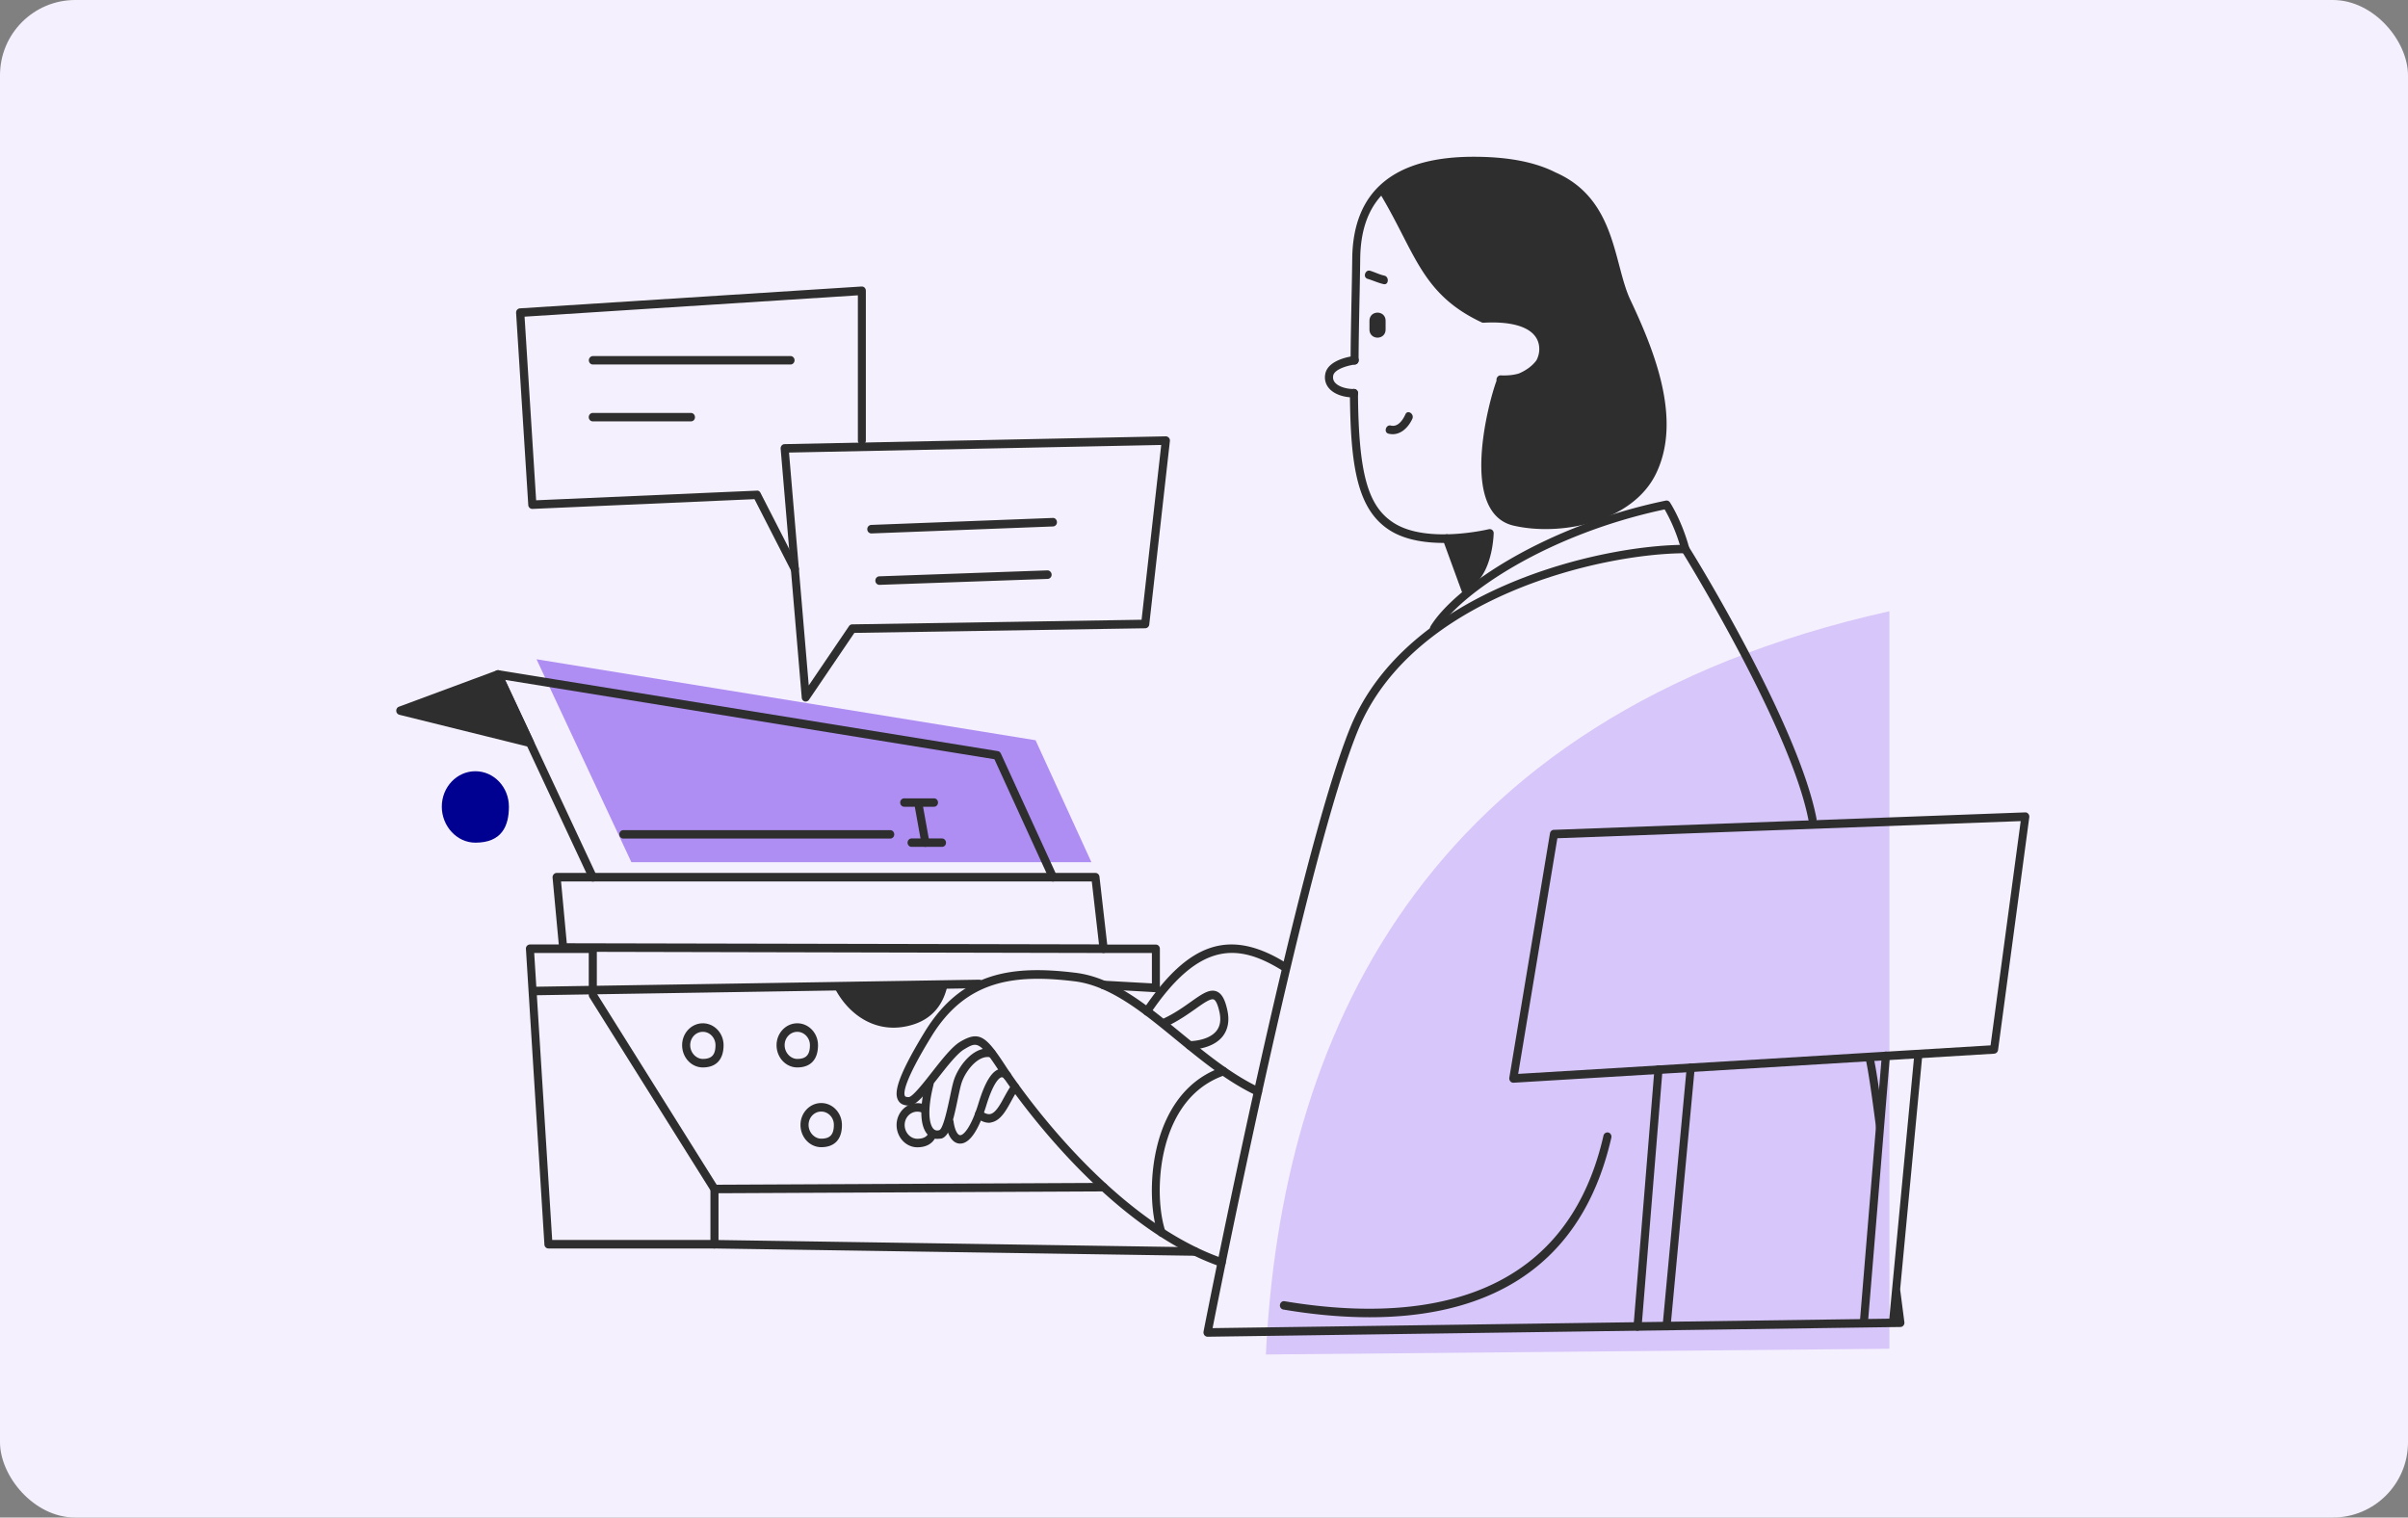<svg fill="none" height="242" width="384" xmlns="http://www.w3.org/2000/svg"><rect width="100%" height="100%" fill="#808080" stroke="none"/><rect fill="#f5f0fd" height="242" rx="12" width="384"/><path d="m301.302 97.472c-75.347 16.825-97.03 69.002-99.434 118.528l99.434-.917z" fill="#d7c6f9"/><path d="m165.141 118.045-79.581-12.913 15.122 32.357h73.361z" fill="#af8ef3"/><path d="m81.155 128.634c0 3.11-1.148 5.745-5.351 5.745-2.947 0-5.35-2.635-5.35-5.745 0-3.109 2.388-5.646 5.35-5.646 2.947 0 5.35 2.52 5.35 5.646z" fill="#000091"/><g fill="#2e2e2e"><path d="m241.325 172.661a.621.621 0 0 1 -.48-.229.736.736 0 0 1 -.155-.573l6.483-38.969c.046-.311.31-.557.605-.557l75.176-2.782c.186-.017.372.082.496.229a.697.697 0 0 1 .155.556l-4.978 37.104a.677.677 0 0 1 -.605.589l-76.666 4.632zm7.026-38.986-6.25 37.578 75.331-4.55 4.808-35.761z"/><path d="m261.147 212.203h-.062c-.357-.033-.62-.36-.589-.737l3.334-40.949c.031-.377.326-.671.698-.622.357.033.621.36.59.736l-3.335 40.95c-.031.36-.31.622-.636.622zm4.622-.066h-.062c-.356-.032-.605-.376-.574-.736l3.847-41.195a.643.643 0 0 1 .698-.606c.357.033.605.377.574.737l-3.847 41.195a.63.63 0 0 1 -.636.605zm31.469-.556h-.062c-.357-.033-.621-.36-.59-.736l3.506-42.521c.031-.377.356-.655.698-.622.356.032.62.36.589.736l-3.505 42.521a.646.646 0 0 1 -.636.622zm4.638-.065h-.062c-.357-.033-.605-.377-.574-.737l4.017-42.455a.651.651 0 0 1 .698-.606c.357.033.605.377.574.737l-4.017 42.455a.653.653 0 0 1 -.636.606zm-173.386-99.641c-.062 0-.108 0-.17-.017a.653.653 0 0 1 -.466-.589l-3.365-39.706a.725.725 0 0 1 .155-.507.614.614 0 0 1 .465-.23l60.799-1.243c.186 0 .356.082.496.23a.678.678 0 0 1 .155.54l-3.288 29.23a.666.666 0 0 1 -.636.606l-46.39.736-7.243 10.672a.638.638 0 0 1 -.512.278zm-2.667-39.706 3.148 37.136 6.421-9.46a.616.616 0 0 1 .512-.278l46.142-.736 3.133-27.873z"/><path d="m138.943 85.066a.653.653 0 0 1 -.636-.655.665.665 0 0 1 .621-.703l28.957-1.113c.341-.033.651.278.666.654a.663.663 0 0 1 -.62.704l-28.957 1.113zm1.288 8.2a.653.653 0 0 1 -.636-.655.665.665 0 0 1 .621-.704l26.816-.949c.31-.016.652.278.667.655a.663.663 0 0 1 -.62.704zm-13.478-1.85a.654.654 0 0 1 -.573-.36l-5.863-11.456-35.41 1.554a.653.653 0 0 1 -.666-.638l-1.939-30.622a.689.689 0 0 1 .155-.491.676.676 0 0 1 .45-.23l54.486-3.485c.171 0 .357.049.481.18a.73.73 0 0 1 .202.49v23.896c0 .376-.295.671-.636.671-.342 0-.636-.31-.636-.67v-23.16l-53.153 3.405 1.846 29.28 35.192-1.538c.264-.033.481.131.589.36l6.049 11.817a.697.697 0 0 1 -.263.916.678.678 0 0 1 -.311.082z"/><path d="m126.071 58.126h-31.532c-.356 0-.636-.31-.636-.67s.295-.672.636-.672h31.532c.356 0 .636.311.636.671s-.28.671-.636.671zm-15.882 9.068h-15.665c-.357 0-.636-.312-.636-.672 0-.376.294-.67.636-.67h15.665c.356 0 .635.31.635.67a.637.637 0 0 1 -.635.671zm113.935-1.13c-.419.933-1.21 2.079-2.326 1.8-.807-.196-1.179 1.097-.372 1.293 1.706.426 3.086-.834 3.799-2.373.342-.769-.744-1.505-1.101-.72zm-8.205-2.684c-1.768 0-3.272-.573-4.048-1.538a2.633 2.633 0 0 1 -.542-2.145c.372-2.373 4.203-2.88 4.637-2.93.341-.048.667.23.713.606.031.377-.217.704-.573.753-1.071.131-3.335.72-3.506 1.8-.062.41.016.737.264 1.048.512.638 1.722 1.064 3.071 1.064.357 0 .636.31.636.671 0 .36-.295.671-.652.671zm5.041-12.21v1.359c0 1.751-2.574 1.751-2.574 0v-1.359c0-1.75 2.574-1.75 2.574 0zm-2.451-7.987c.76.23 1.474.606 2.249.77.807.18.698 1.538-.108 1.358-.884-.196-1.706-.59-2.575-.85-.791-.246-.357-1.523.434-1.278z"/><path d="m237.99 84.542c-.156-.147-.373-.196-.574-.147-.093.016-9.679 2.324-14.983-.9-4.296-2.619-5.785-7.873-5.878-20.802 0-.377-.264-.655-.652-.671-.356 0-.635.31-.635.687.093 11.719 1.163 18.69 6.529 21.964 2.59 1.571 6.018 1.964 9.011 1.899l2.187 5.4a.688.688 0 0 0 -.341.885c.109.261.341.425.59.425.077 0 .527.786.604.753 4.157-1.833 4.328-8.658 4.343-8.904a.676.676 0 0 0 -.201-.589zm21.993-36.743c-2.698-5.728-2.233-16.056-11.911-20.295-3.304-1.686-7.647-2.504-13.075-2.504-12.687 0-19.201 5.434-19.356 16.138a696.03 696.03 0 0 1 -.124 6.923c-.063 3.306-.125 6.236-.14 9.378 0 .376.279.687.636.687s.636-.294.636-.67c.015-3.127.077-6.056.139-9.363.047-2.11.093-4.37.124-6.939.062-4.239 1.164-7.545 3.351-9.951 5.49 9.247 6.498 15.745 16.037 20.213a.563.563 0 0 0 .279.049c3.8-.213 6.53.41 7.894 1.768.652.654.993 1.473.993 2.438 0 .41-.077 1.08-.45 1.784-.667.917-1.69 1.637-2.823 2.112-.837.245-1.799.343-2.869.294-.186-.016-.341.066-.481.197a.728.728 0 0 0 -.201.49v.197c-1.21 3.175-6.049 21.048 2.729 23.077 7.507 1.735 19.047-.524 22.769-8.412 4.079-8.593-.31-19.46-4.157-27.611z"/><path d="m233.709 94.755c-.264 0-.496-.164-.605-.442l-2.993-8.183a.702.702 0 0 1 .372-.884c.326-.13.698.033.838.393l2.993 8.183a.702.702 0 0 1 -.372.884.596.596 0 0 1 -.233.05z"/><path d="m289.033 131.318a.672.672 0 0 1 -.636-.54c-2.869-14.844-20.007-42.57-20.178-42.831l-.093-.197c-.884-3.29-2.156-5.63-2.668-6.514-18.596 3.945-32.524 13.323-36.246 19.346-.202.311-.589.409-.884.196a.687.687 0 0 1 -.186-.933c3.877-6.301 18.332-16.04 37.503-20.016a.643.643 0 0 1 .651.278c.078.115 1.861 2.848 3.055 7.168 1.257 1.948 17.449 28.413 20.318 43.241a.683.683 0 0 1 -.496.802c-.047-.016-.093 0-.14 0zm10.703 49.248c.108-.687.248-1.375.45-2.062.015-.066.062-.131.093-.18-.636-4.845-1.133-8.053-1.474-9.575a.652.652 0 0 0 -.775-.507c-.341.082-.559.458-.481.818.372 1.62.915 5.303 1.644 10.917.031.311.264.54.543.589z"/><path d="m192.562 213.169a.671.671 0 0 1 -.496-.246.745.745 0 0 1 -.14-.573c.14-.753 14.766-75.156 23.389-96.302 8.98-22.046 39.876-29.165 53.447-29.165.357 0 .636.31.636.67 0 .377-.295.672-.636.672-13.276 0-43.536 6.923-52.253 28.347-8.08 19.82-21.512 86.973-23.14 95.222l108.972-1.522-.326-3.045a.673.673 0 0 1 .559-.752c.356-.05.403-1.244.434-.884l.682 5.27a.7.7 0 0 1 -.155.524.622.622 0 0 1 -.481.229l-110.492 1.555c.016 0 .016 0 0 0z"/><path d="m218.433 210.059c-4.684 0-9.352-.475-13.788-1.228a.662.662 0 0 1 -.528-.769c.062-.376.388-.622.729-.556 19.698 3.289 44.514 1.391 50.857-26.4a.653.653 0 0 1 .776-.507c.341.082.558.458.481.818-5.134 22.488-21.823 28.642-38.527 28.642zm-23.622-8.053a.885.885 0 0 1 -.202-.032c-19.185-6.678-34.54-30.033-35.176-31.015-3.288-5.058-3.645-4.829-5.692-3.617-1.101.654-2.714 2.717-4.126 4.517-2.218 2.831-3.521 4.435-4.653 4.452-.853-.017-1.442-.279-1.752-.884-.543-1.048-.466-3.143 4.249-10.868 5.848-9.558 13.866-10.687 24.087-9.427 6.002.737 11.245 5.041 16.797 9.591 3.955 3.241 8.034 6.596 12.532 8.723.326.148.466.557.326.901a.635.635 0 0 1 -.853.343c-4.653-2.193-8.794-5.597-12.811-8.887-5.398-4.435-10.5-8.609-16.161-9.313-9.756-1.194-17.372-.147-22.862 8.822-4.467 7.283-4.436 9.051-4.203 9.46.062.131.264.18.605.18.605-.016 2.466-2.389 3.691-3.961 1.567-1.996 3.18-4.059 4.482-4.844 3.118-1.866 4.188-.9 7.399 4.042.636.982 15.742 23.961 34.525 30.492a.667.667 0 0 1 .403.851.62.62 0 0 1 -.605.474z"/><path d="m185.241 197.227a.653.653 0 0 1 -.605-.458c-1.442-4.386-1.442-12.291 1.381-18.282 1.954-4.157 4.948-6.956 8.887-8.314.341-.115.698.082.807.442a.683.683 0 0 1 -.419.851c-3.599 1.244-6.344 3.797-8.143 7.627-2.668 5.663-2.668 13.11-1.318 17.234.108.36-.062.737-.404.868a.644.644 0 0 1 -.186.032zm-35.796-15.614c-.543 0-1.039-.212-1.458-.621-1.272-1.293-1.411-4.256-.372-8.331a.643.643 0 0 1 .791-.475c.341.098.543.475.45.835-1.039 4.108-.667 6.301.015 7.005.248.245.543.311.915.196.636-.212 1.365-3.748 1.691-5.253.248-1.195.465-2.226.698-2.897.837-2.341 3.334-5.483 6.095-4.779.341.081.559.458.481.818a.653.653 0 0 1 -.775.507c-1.893-.474-3.924 2.03-4.591 3.945-.202.572-.419 1.62-.652 2.717-.729 3.518-1.303 5.859-2.559 6.268a5.666 5.666 0 0 1 -.729.065z"/><path d="m153.12 182.366h-.139c-1.101-.098-1.908-1.309-2.187-3.306-.047-.376.186-.72.543-.769a.643.643 0 0 1 .729.573c.201 1.44.667 2.127 1.023 2.16.466.066 1.691-.982 2.963-5.123 1.055-3.453 2.187-5.237 3.474-5.45.807-.131 1.411.409 1.644.753.202.311.14.737-.155.949a.624.624 0 0 1 -.9-.163s-.17-.229-.403-.197c-.186.033-1.179.41-2.435 4.518-1.225 3.96-2.652 6.055-4.157 6.055z"/><path d="m157.711 179.044c-.636 0-1.303-.262-1.97-.802a.723.723 0 0 1 -.139-.949.638.638 0 0 1 .899-.148c.559.426 1.024.59 1.427.508.838-.18 1.551-1.473 2.234-2.734.387-.703.791-1.423 1.225-1.996.233-.279.636-.328.9-.082.263.245.31.671.077.949-.372.475-.729 1.113-1.101 1.8-.822 1.506-1.691 3.061-3.087 3.372-.155.049-.31.082-.465.082zm25.204-17.087a.55.55 0 0 1 -.372-.131c-.295-.213-.357-.638-.155-.949 7.212-10.704 13.773-12.832 22.675-7.333a.711.711 0 0 1 .233.933.635.635 0 0 1 -.884.246c-6.917-4.272-13.121-4.714-20.985 6.939a.612.612 0 0 1 -.512.295z"/><path d="m189.724 167.391c-.015 0-.015 0 0 0-.372 0-.651-.311-.651-.688 0-.376.295-.671.636-.671.077 0 3.04-.016 4.312-1.685.558-.737.713-1.703.449-2.93-.341-1.571-.713-1.948-.915-2.03-.496-.212-1.659.606-2.9 1.49-1.194.834-2.668 1.882-4.482 2.749-.326.148-.698 0-.853-.343a.707.707 0 0 1 .325-.901c1.722-.818 3.149-1.833 4.296-2.651 1.722-1.211 2.963-2.095 4.095-1.62.791.327 1.318 1.26 1.691 2.995.356 1.637.108 3.011-.698 4.092-1.629 2.144-4.994 2.193-5.305 2.193zm-77.642 2.831c-1.83 0-3.304-1.587-3.304-3.551 0-1.932 1.489-3.487 3.304-3.487 1.83 0 3.304 1.572 3.304 3.487 0 2.291-1.179 3.551-3.304 3.551zm0-5.679c-1.117 0-2.016.949-2.016 2.128 0 1.178.93 2.193 2.016 2.193 1.411 0 2.016-.655 2.016-2.193 0-1.162-.899-2.128-2.016-2.128zm15.059 5.679c-1.83 0-3.303-1.587-3.303-3.551 0-1.932 1.489-3.487 3.303-3.487 1.831 0 3.304 1.572 3.304 3.487 0 2.291-1.179 3.551-3.304 3.551zm0-5.679c-1.116 0-2.016.949-2.016 2.128 0 1.178.931 2.193 2.016 2.193 1.412 0 2.017-.655 2.017-2.193 0-1.162-.915-2.128-2.017-2.128zm3.817 18.396c-1.83 0-3.304-1.587-3.304-3.551 0-1.932 1.489-3.487 3.304-3.487 1.83 0 3.303 1.572 3.303 3.487.016 2.291-1.163 3.551-3.303 3.551zm0-5.679c-1.117 0-2.016.949-2.016 2.128 0 1.178.93 2.193 2.016 2.193 1.411 0 2.016-.655 2.016-2.193.016-1.162-.899-2.128-2.016-2.128zm17.277 2.93c-.186.965-.806 1.407-1.954 1.407-1.101 0-2.016-.998-2.016-2.193 0-1.178.899-2.128 2.016-2.128.667 0 1.272.344 1.629.884 0-.344.031-.687.077-1.015a6.125 6.125 0 0 1 -.046-.753 3.195 3.195 0 0 0 -1.66-.474c-1.83 0-3.303 1.571-3.303 3.486 0 1.948 1.488 3.552 3.303 3.552 1.365 0 2.342-.524 2.869-1.506-.418-.262-.713-.704-.915-1.26zm27.732-28.217-86.172-.196a.653.653 0 0 1 -.636-.606l-1.04-11.211a.714.714 0 0 1 .171-.524.623.623 0 0 1 .48-.229h85.926c.325 0 .604.262.635.606l1.303 11.391c.016.196-.031.393-.155.524-.155.163-.326.245-.512.245zm-85.583-1.555 84.87.18-1.148-10.032h-84.637z"/><path d="m113.928 199.093h-26.476a.649.649 0 0 1 -.636-.638l-2.947-47.12a.656.656 0 0 1 .636-.72h10.035c.357 0 .636.311.636.671v7.168l19.294 30.77a.799.799 0 0 1 .109.376v8.806c0 .376-.295.687-.651.687zm-25.87-1.358h25.234v-7.922l-19.294-30.769a.812.812 0 0 1 -.11-.377v-6.694h-8.7z"/><path d="m85.11 158.716c-.356 0-.635-.294-.635-.671 0-.376.279-.687.636-.687l71.019-1.129c.388-.017.652.294.652.671 0 .376-.28.687-.636.687l-71.035 1.129zm99.201-.491h-.031l-8.344-.474c-.357-.017-.621-.344-.605-.72a.657.657 0 0 1 .682-.639l7.678.426v-4.845h-7.709c-.357 0-.636-.311-.636-.671 0-.376.295-.671.636-.671h8.344c.357 0 .636.311.636.671v6.252c0 .18-.077.36-.201.491a.736.736 0 0 1 -.45.18zm-70.383 32.063c-.357 0-.636-.295-.636-.671 0-.377.279-.688.636-.688l62.039-.294c.357 0 .636.294.652.671 0 .376-.279.687-.636.687zm76.649 9.967-76.665-1.162c-.356 0-.636-.311-.636-.687 0-.377.249-.688.652-.671l76.649 1.162c.357 0 .636.311.636.687a.647.647 0 0 1 -.636.671z"/><path d="m132.71 156.72c2.001 4.599 6.359 8.019 11.694 6.972 4.39-.851 6.266-3.765 6.825-7.251zm35.191-16.138a.654.654 0 0 1 -.574-.376l-8.747-19.133-78.03-12.652 14.579 31.179a.704.704 0 0 1 -.295.917c-.325.163-.698.032-.868-.311l-15.122-32.357a.716.716 0 0 1 .062-.704.613.613 0 0 1 .62-.262l79.597 12.897c.217.033.387.18.48.376l8.903 19.444a.692.692 0 0 1 -.295.9.617.617 0 0 1 -.31.082z"/><path d="m63.83 113.331 15.572-5.777 5.103 10.9z"/><path d="m84.505 119.125c-.047 0-.093 0-.14-.016l-20.674-5.123a.67.67 0 0 1 -.497-.622.667.667 0 0 1 .435-.671l15.572-5.777a.626.626 0 0 1 .79.343l5.103 10.901a.708.708 0 0 1 -.077.72.65.65 0 0 1 -.512.245zm-18.38-5.925 17.201 4.256-4.234-9.067-12.966 4.811zm75.844 20.524h-42.574c-.357 0-.636-.311-.636-.671 0-.376.294-.671.636-.671h42.574c.357 0 .636.311.636.671 0 .377-.279.671-.636.671zm5.599 1.326c-.311 0-.574-.229-.636-.556l-1.024-5.696c-.062-.376.155-.72.512-.802.357-.065.682.18.76.54l1.023 5.696c.062.376-.155.72-.511.802-.047.016-.078.016-.124.016z"/><path d="m148.948 128.651h-4.761c-.357 0-.636-.311-.636-.671 0-.377.294-.671.636-.671h4.761c.357 0 .636.311.636.671s-.279.671-.636.671zm1.272 6.399h-4.855c-.356 0-.636-.311-.636-.671 0-.376.295-.671.636-.671h4.855c.357 0 .636.311.636.671a.638.638 0 0 1 -.636.671z"/></g></svg>